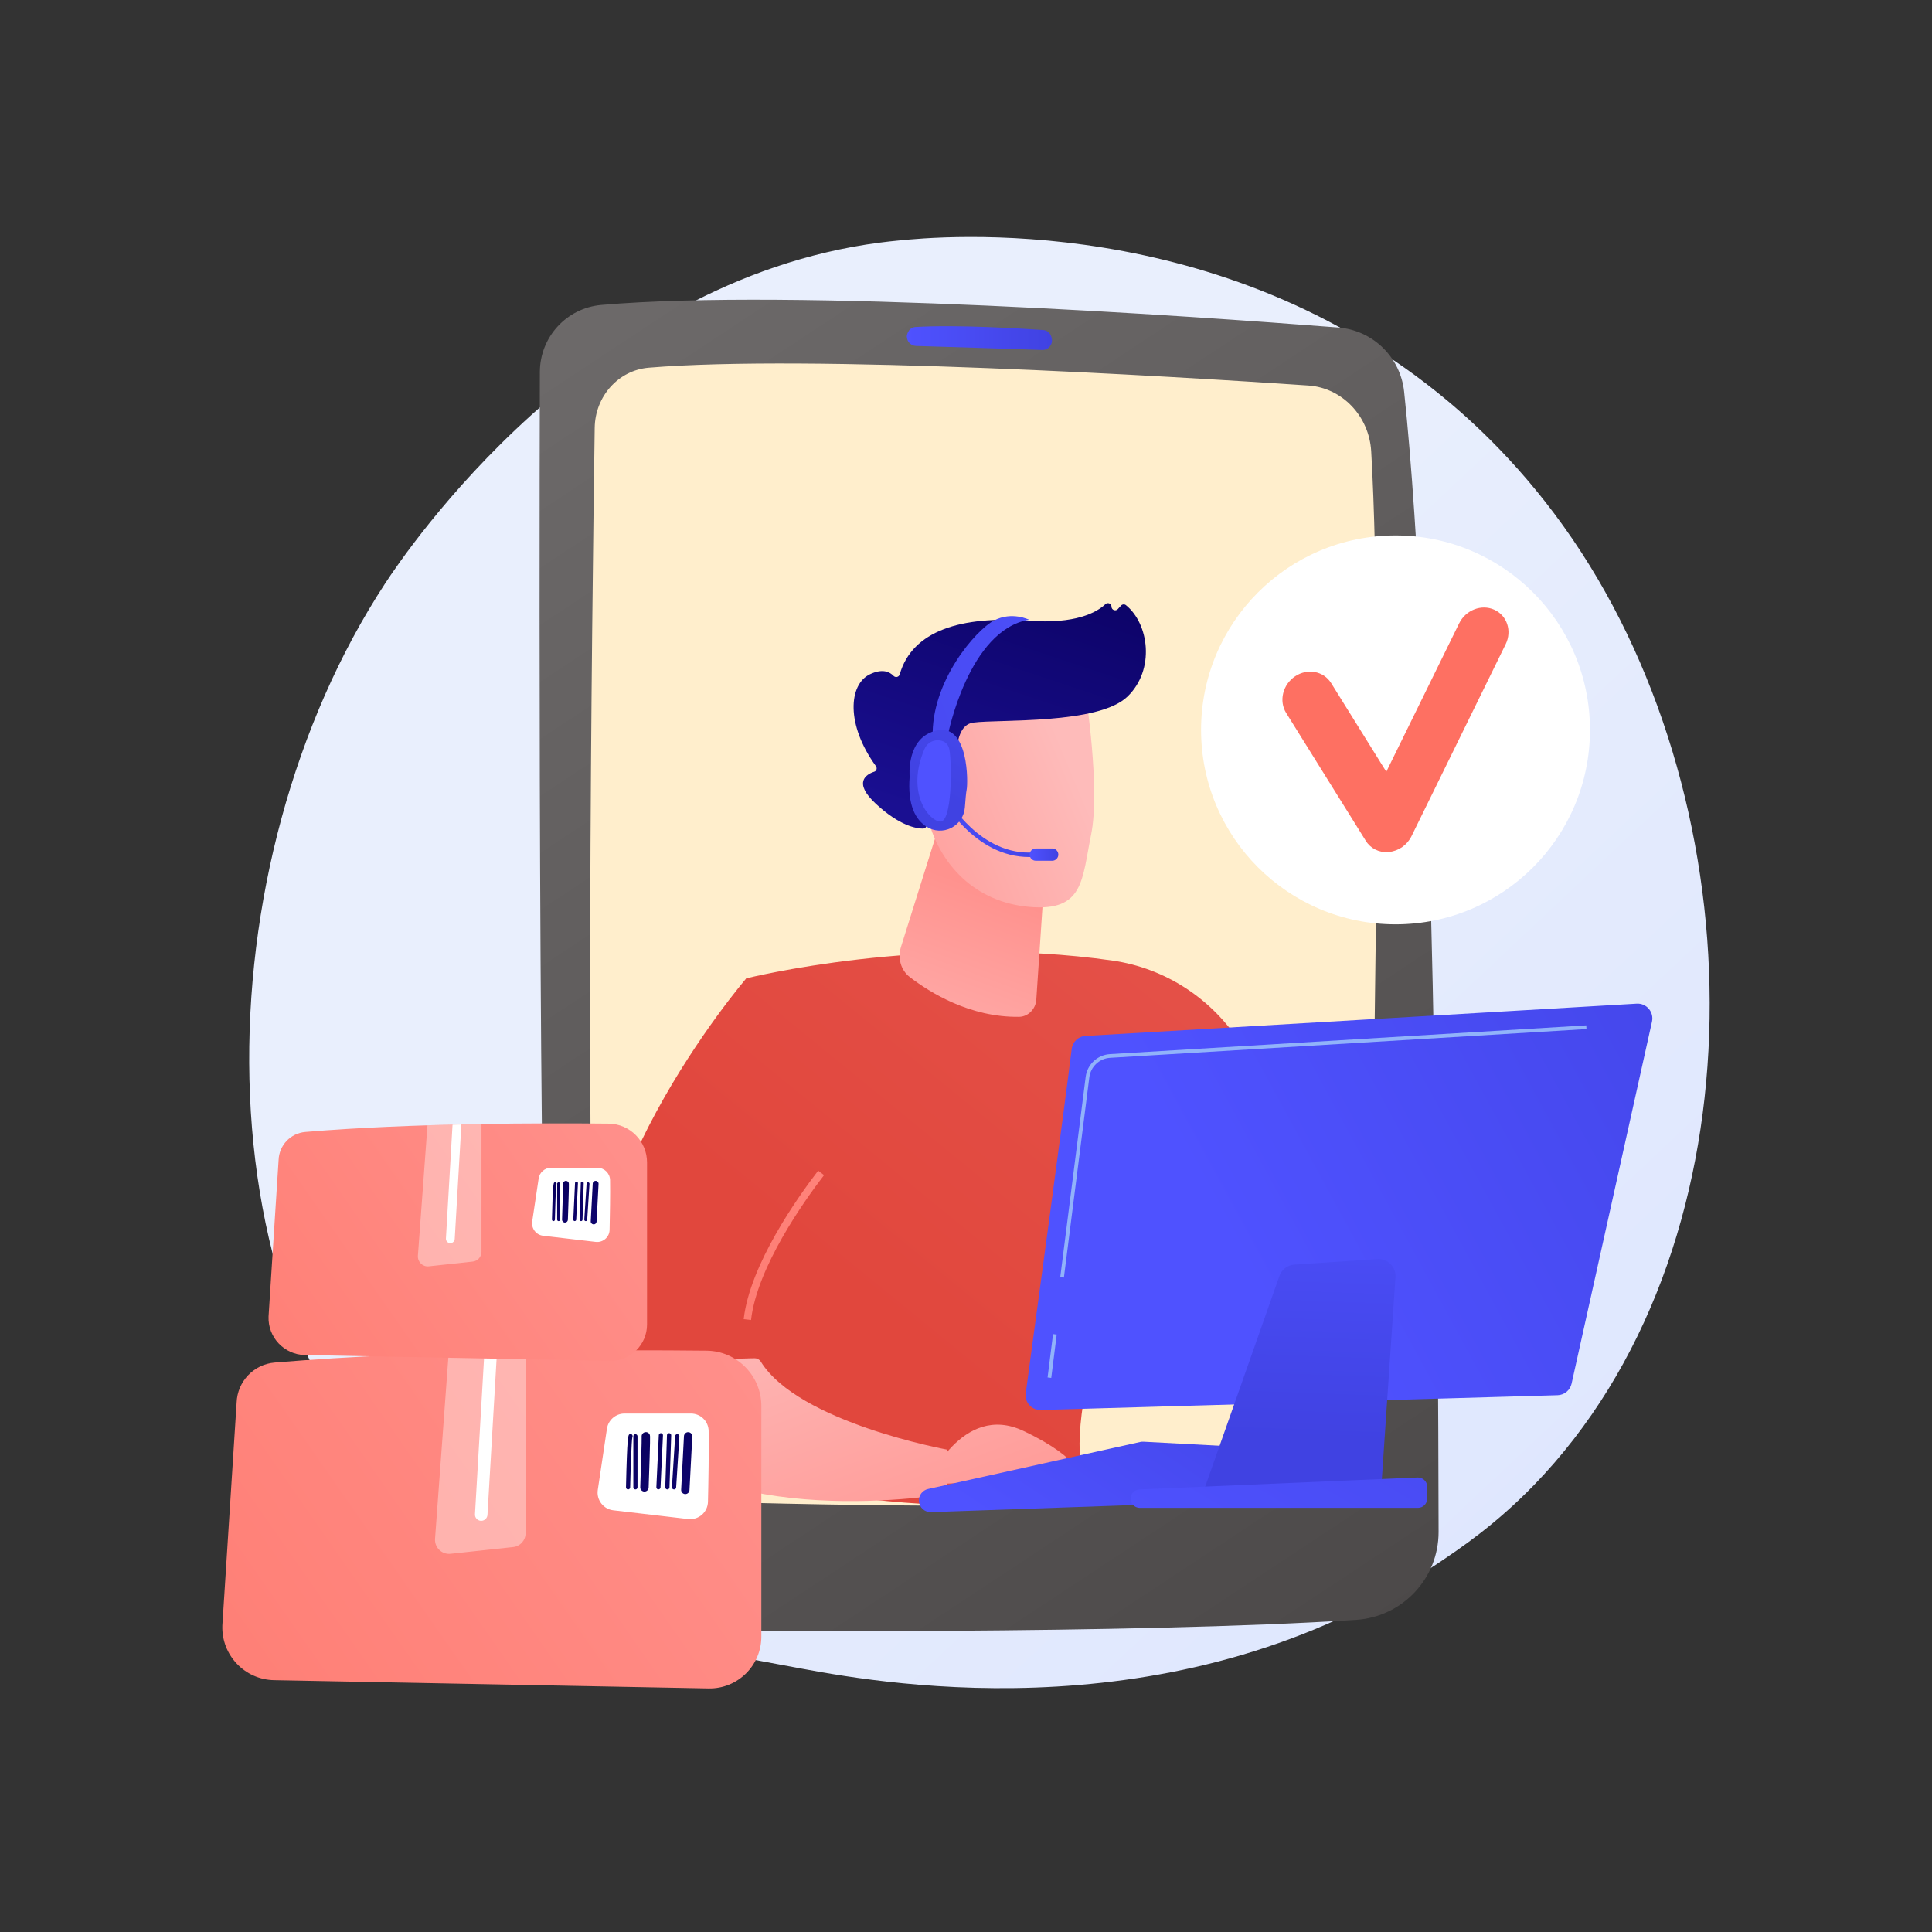 <svg width="702" height="702" viewBox="0 0 702 702" fill="none" xmlns="http://www.w3.org/2000/svg">
<rect x="0" y="0" width="702" height="702" fill="#333333" stroke="none"/>
<path d="M557.381 539.594C543.568 553.823 531.212 562.205 521.751 568.525C429.45 630.154 323.961 612.386 291.34 606.312C238.718 596.511 194.289 589.604 156.124 555.129C69.405 476.773 73.625 313.327 139.889 212.076C147.742 200.079 213.911 101.989 319.647 88.157C322.239 87.816 324.169 87.627 325.853 87.457C342.201 85.716 443.566 76.577 526.197 145.831C538.023 155.746 557.059 173.627 574.713 200.893C639.255 300.554 639.463 454.975 557.381 539.594Z" fill="url(#paint0_linear_1_1031)"/>
<path d="M218.49 110.806C205.87 111.904 196.201 122.462 196.163 135.14C195.936 212.587 195.576 479.706 200.628 574.259C201.158 584.268 209.37 592.14 219.399 592.253C269.012 592.783 411.701 593.767 492.725 588.583C509.603 587.504 522.735 573.521 522.716 556.624C522.621 475.335 521.315 246.76 510.189 142.273C508.846 129.747 498.798 119.983 486.234 118.999C432.118 114.78 288.444 104.713 218.49 110.806Z" fill="url(#paint1_linear_1_1031)"/>
<path d="M216.087 155.424C215.122 221.669 212.341 442.033 217.185 523.378C217.885 535.261 227.119 544.646 238.529 545.044C285.474 546.671 405.873 549.85 474.465 542.3C486.821 540.938 496.263 530.228 496.585 517.266C498.306 449.659 502.942 244.413 498.231 163.977C497.474 151.148 487.672 140.911 475.392 140.078C424.568 136.654 294.026 128.763 235.69 133.607C224.735 134.534 216.258 143.957 216.087 155.424Z" fill="#FFEECC"/>
<path d="M329.505 122.33C329.543 124.165 331 125.641 332.835 125.698C341.861 125.982 367.311 126.757 378.683 127.155C380.934 127.23 382.637 125.187 382.164 122.992C382.126 122.916 381.843 120.116 378.967 119.908C371.265 119.378 348.067 117.921 332.722 118.81C329.581 118.999 329.41 122.576 329.505 122.33Z" fill="url(#paint2_linear_1_1031)"/>
<path d="M271.188 355.485C271.188 355.485 335.9 339.25 404.265 349.032C423.508 351.795 440.538 362.978 450.926 379.402C469.64 408.995 496.074 461.75 490.473 516.755L461.106 524.021C461.106 524.021 440.822 458.741 417.983 432.175C417.983 432.175 390.944 493.822 392.306 527.673C392.344 528.638 392.401 529.565 392.496 530.474C395.599 563.587 262.673 536.661 262.673 536.661L271.188 355.485Z" fill="url(#paint3_linear_1_1031)"/>
<path d="M341.142 300.214L327.367 344.094C326.08 348.181 327.367 352.552 330.564 355.011C337.944 360.688 352.514 369.733 370.319 369.468C373.574 369.411 376.317 366.648 376.545 363.224L381.445 289.883L341.142 300.214Z" fill="url(#paint4_linear_1_1031)"/>
<path d="M394.482 252.134C394.482 252.134 399.837 286.685 396.469 303.204C393.101 319.722 393.839 331.208 374.141 329.543C354.463 327.878 341.066 314.33 336.733 295.862C336.733 295.862 329.845 267.347 335.541 257.905C341.274 248.463 394.482 252.134 394.482 252.134Z" fill="url(#paint5_linear_1_1031)"/>
<path d="M346.232 285.89L348.616 286.514C348.616 286.514 344.094 263.827 353.63 262.559C363.167 261.292 399.118 263.297 409.658 253.117C419.819 243.316 417.453 226.57 409.09 219.872C408.56 219.455 407.784 219.55 407.33 220.042L406.157 221.329C405.362 222.199 403.887 221.65 403.868 220.458C403.849 219.323 402.486 218.736 401.673 219.512C398.475 222.54 390.812 226.816 373.668 225.548C349.316 223.732 331.492 229.106 326.913 245.038C326.629 246.041 325.38 246.324 324.661 245.568C323.223 244.073 320.612 242.862 316.127 244.981C308.35 248.671 307.291 263.259 318.265 278.378C318.795 279.097 318.511 280.138 317.66 280.403C314.689 281.387 309.883 284.32 318.303 292.115C326.913 300.1 332.986 301.065 335.371 301.084C336.014 301.084 336.563 300.649 336.695 300.025L339.552 285.568C339.704 284.811 340.442 284.357 341.18 284.547L346.232 285.89Z" fill="url(#paint6_linear_1_1031)"/>
<path d="M346.043 289.012C346.043 289.012 346.099 267.857 335.749 271.074C325.399 274.291 334.519 294.48 341.463 297.092L346.043 289.012Z" fill="url(#paint7_linear_1_1031)"/>
<path d="M273.894 494.484C271.036 474.238 289.693 437.454 298.359 426.158C300.838 422.922 302.22 418.986 302.257 414.899C302.503 386.232 290.469 367.822 271.188 355.466C271.188 355.466 201.196 437.019 219.02 499.726C220.95 506.5 223.921 512.309 227.705 517.304C230.506 493.69 260.118 495.582 273.894 494.484Z" fill="url(#paint8_linear_1_1031)"/>
<path d="M272.891 479.631L270.223 479.328C272.474 459.479 289.901 434.975 297.281 425.363L299.419 426.99C292.172 436.413 275.086 460.444 272.891 479.631Z" fill="url(#paint9_linear_1_1031)"/>
<path d="M274.234 493.538C266.363 493.557 230.146 494.787 226.797 516.396C258.037 557.702 344.131 542.811 344.131 542.811V526.727C344.131 526.727 290.166 516.925 276.448 494.768C275.975 493.992 275.142 493.538 274.234 493.538Z" fill="url(#paint10_linear_1_1031)"/>
<path d="M336.752 539.291C336.752 539.291 349.467 509.3 371.871 519.934C394.274 530.568 392.514 537.532 392.514 537.532L336.752 539.291Z" fill="url(#paint11_linear_1_1031)"/>
<path d="M333.895 545.517C334.065 547.787 336.014 549.509 338.285 549.433L454.351 545.384C456.149 545.327 457.719 544.135 458.268 542.394L461.636 531.609C462.469 528.96 460.576 526.235 457.795 526.103L415.467 523.851C415.088 523.832 414.691 523.87 414.312 523.946L337.206 541.032C335.144 541.505 333.724 543.416 333.895 545.517Z" fill="url(#paint12_linear_1_1031)"/>
<path d="M411.701 541.297L414.899 526.405L458.381 528.487L455.505 540.824L411.701 541.297Z" fill="url(#paint13_linear_1_1031)"/>
<path d="M389.411 381.105C386.951 401.219 375.882 482.904 372.703 506.254C372.249 509.527 374.86 512.422 378.172 512.328L565.952 506.954C568.412 506.878 570.512 505.156 571.042 502.753L600.257 371.209C601.033 367.727 598.252 364.472 594.713 364.681L394.426 376.412C391.833 376.545 389.733 378.531 389.411 381.105Z" fill="url(#paint14_linear_1_1031)"/>
<path d="M464.891 463.604L437.132 542.375L501.675 543.738L507.048 464.077C507.294 460.33 504.191 457.227 500.464 457.492L470.321 459.498C467.861 459.649 465.723 461.258 464.891 463.604Z" fill="url(#paint15_linear_1_1031)"/>
<path d="M410.982 543.492C410.263 545.668 411.89 547.882 414.161 547.882H515.223C517.077 547.882 518.572 546.387 518.572 544.532V540.199C518.572 538.288 516.982 536.774 515.071 536.85L414.01 541.183C412.628 541.24 411.417 542.167 410.982 543.492Z" fill="url(#paint16_linear_1_1031)"/>
<path d="M386.573 464.209L385.249 464.039L394.482 391.284C395.05 386.762 398.759 383.299 403.3 383.016L576.378 372.571L576.454 373.914L403.376 384.359C399.478 384.586 396.299 387.576 395.807 391.455L386.573 464.209Z" fill="#91B3FA"/>
<path d="M382.626 484.75L380.642 500.502L381.975 500.67L383.959 484.918L382.626 484.75Z" fill="#91B3FA"/>
<path d="M376.053 311.321C355.201 312.892 343.072 291.34 342.958 291.113L344.358 290.337C344.472 290.545 356.109 311.227 375.939 309.713L376.053 311.321Z" fill="url(#paint17_linear_1_1031)"/>
<path d="M384.548 310.526C384.548 311.756 383.546 312.759 382.316 312.759H376.355C375.125 312.759 374.123 311.756 374.123 310.526C374.123 309.297 375.125 308.294 376.355 308.294H382.316C383.546 308.275 384.548 309.278 384.548 310.526Z" fill="url(#paint18_linear_1_1031)"/>
<path d="M344.396 267.195C344.396 267.195 351.889 228.803 373.933 225.189C373.933 225.189 367.689 222.048 361.18 225.454C354.671 228.86 338.209 247.554 338.89 268.141C343.356 269.75 344.396 267.195 344.396 267.195Z" fill="url(#paint19_linear_1_1031)"/>
<path d="M340.574 265.379C329.108 267.706 330.527 282.2 330.527 282.2C329.694 292.721 332.778 297.943 336.714 300.422C339.401 302.125 342.788 302.277 345.626 300.838C348.465 299.4 350.338 296.581 350.584 293.421C350.792 290.564 351.038 287.839 351.246 286.874C351.738 284.528 352.022 263.052 340.574 265.379Z" fill="url(#paint20_linear_1_1031)"/>
<path d="M341.615 269.05C339.231 268.634 336.884 269.901 335.938 272.115C329.089 287.991 337.49 298.303 341.634 298.53C345.986 298.757 345.891 277.811 344.983 272.456C344.586 270.204 343.148 269.315 341.615 269.05Z" fill="url(#paint21_linear_1_1031)"/>
<path d="M507.067 335.862C546.089 335.862 577.721 304.23 577.721 265.208C577.721 226.187 546.089 194.554 507.067 194.554C468.046 194.554 436.413 226.187 436.413 265.208C436.413 304.23 468.046 335.862 507.067 335.862Z" fill="white"/>
<path d="M504.418 309.618C501.088 309.845 497.985 308.293 496.263 305.512L467.332 259.059C464.626 254.707 466.083 248.746 470.586 245.738C475.089 242.729 480.936 243.827 483.661 248.179L503.718 280.421L530.19 226.494C532.574 221.65 538.269 219.436 542.943 221.537C547.598 223.637 549.452 229.257 547.087 234.082L512.876 303.828C511.306 307.026 508.203 309.22 504.74 309.561C504.645 309.599 504.532 309.618 504.418 309.618Z" fill="url(#paint22_linear_1_1031)"/>
<path d="M276.637 594.675V510.871C276.637 499.858 267.782 490.908 256.769 490.776C223.732 490.416 155.575 490.397 99.794 495.09C92.187 495.733 86.265 501.977 85.981 509.603L80.796 590.626C80.418 601.336 88.876 610.305 99.605 610.494L257.45 613.503C267.99 613.711 276.637 605.215 276.637 594.675Z" fill="url(#paint23_linear_1_1031)"/>
<path d="M257.488 519.934C257.621 527.067 257.413 538.383 257.242 545.686C257.148 549.49 253.818 552.385 250.033 551.95L222.843 548.771C219.228 548.354 216.674 545.005 217.204 541.391L220.534 519.12C221.007 515.96 223.732 513.614 226.93 513.614H251.036C254.556 513.614 257.432 516.414 257.488 519.934Z" fill="white"/>
<path opacity="0.37" d="M186.418 562.13L163.731 564.571C160.552 564.911 157.846 562.3 158.073 559.102L163.031 491.627C172.548 491.324 181.915 491.097 190.978 490.946V557.059C190.997 559.67 189.029 561.865 186.418 562.13Z" fill="white"/>
<path d="M177.127 550.436C177.052 551.647 176.049 552.593 174.857 552.593C174.819 552.593 174.762 552.593 174.724 552.593C173.457 552.517 172.51 551.439 172.586 550.19L176.011 491.286C177.544 491.249 179.057 491.211 180.59 491.173L177.127 550.436Z" fill="white"/>
<path d="M244.924 541.183C245.322 541.183 245.662 540.881 245.681 540.464L246.854 521.921C246.873 521.505 246.57 521.145 246.135 521.107C245.7 521.069 245.359 521.391 245.322 521.826L244.148 540.37C244.13 540.786 244.432 541.145 244.867 541.183C244.886 541.183 244.905 541.183 244.924 541.183Z" fill="url(#paint24_linear_1_1031)"/>
<path d="M242.502 541.183C242.919 541.183 243.24 540.862 243.259 540.445L243.884 521.543C243.902 521.126 243.562 520.767 243.146 520.748C242.654 520.729 242.37 521.069 242.351 521.486L241.726 540.389C241.708 540.805 242.048 541.164 242.464 541.183C242.464 541.183 242.483 541.183 242.502 541.183Z" fill="url(#paint25_linear_1_1031)"/>
<path d="M239.21 541.183C238.794 541.164 238.472 540.805 238.491 540.388C238.794 534.031 239.361 521.921 239.38 521.504C239.38 521.088 239.721 520.748 240.137 520.748C240.553 520.748 240.894 521.088 240.894 521.504C240.894 521.826 240.156 537.342 240.005 540.445C239.986 540.861 239.645 541.164 239.248 541.164C239.229 541.183 239.229 541.183 239.21 541.183Z" fill="url(#paint26_linear_1_1031)"/>
<path d="M234.177 541.959C234.99 541.959 235.672 541.316 235.69 540.483C236.334 522.167 236.22 521.751 236.145 521.486C235.918 520.672 235.085 520.199 234.271 520.426C233.533 520.634 233.06 521.353 233.155 522.091C233.212 523.189 232.871 533.842 232.644 540.389C232.606 541.221 233.268 541.94 234.101 541.959C234.139 541.959 234.158 541.959 234.177 541.959Z" fill="url(#paint27_linear_1_1031)"/>
<path d="M230.884 541.183C231.301 541.183 231.641 540.843 231.641 540.426V521.883C231.641 521.467 231.301 521.126 230.884 521.126C230.468 521.126 230.128 521.467 230.128 521.883V540.426C230.128 540.843 230.468 541.183 230.884 541.183Z" fill="url(#paint28_linear_1_1031)"/>
<path d="M228.216 541.183C228.633 541.183 228.973 540.862 228.973 540.445C229.125 533.993 229.465 523.472 229.768 522.205C229.9 521.959 229.9 521.656 229.749 521.41C229.522 521.05 229.049 520.956 228.689 521.183C228.273 521.448 227.876 521.713 227.459 540.389C227.441 540.843 227.781 541.183 228.216 541.183Z" fill="url(#paint29_linear_1_1031)"/>
<path d="M249.011 542.886C249.806 542.886 250.487 542.262 250.525 541.448L251.547 521.978C251.585 521.145 250.941 520.426 250.109 520.388C249.314 520.331 248.557 520.994 248.519 521.826L247.498 541.297C247.46 542.129 248.103 542.848 248.936 542.886C248.955 542.886 248.992 542.886 249.011 542.886Z" fill="url(#paint30_linear_1_1031)"/>
<path d="M235.104 481.258V422.392C235.104 414.653 228.897 408.371 221.158 408.276C197.96 408.03 150.088 408.011 110.92 411.304C105.584 411.758 101.421 416.129 101.232 421.503L97.58 478.401C97.315 485.932 103.256 492.214 110.787 492.365L221.631 494.465C229.03 494.617 235.104 488.656 235.104 481.258Z" fill="url(#paint31_linear_1_1031)"/>
<path d="M221.669 428.769C221.764 433.783 221.613 441.73 221.499 446.858C221.442 449.526 219.096 451.569 216.428 451.248L197.336 449.015C194.8 448.712 193.003 446.366 193.381 443.83L195.727 428.182C196.068 425.968 197.96 424.322 200.212 424.322H217.147C219.588 424.341 221.613 426.309 221.669 428.769Z" fill="white"/>
<path opacity="0.37" d="M171.754 458.4L155.821 460.122C153.589 460.368 151.696 458.533 151.848 456.281L155.329 408.882C162.009 408.674 168.594 408.522 174.951 408.409V454.824C174.951 456.678 173.57 458.211 171.754 458.4Z" fill="white"/>
<path d="M165.225 450.188C165.169 451.039 164.469 451.702 163.636 451.702C163.598 451.702 163.579 451.702 163.541 451.702C162.652 451.645 161.99 450.888 162.028 450.018L164.431 408.655C165.509 408.636 166.569 408.598 167.647 408.579L165.225 450.188Z" fill="white"/>
<path d="M212.833 443.698C213.117 443.698 213.344 443.49 213.363 443.206L214.195 430.169C214.214 429.866 213.987 429.62 213.703 429.601C213.4 429.582 213.154 429.809 213.136 430.093L212.303 443.13C212.284 443.433 212.511 443.679 212.795 443.698C212.814 443.698 212.814 443.698 212.833 443.698Z" fill="url(#paint32_linear_1_1031)"/>
<path d="M211.13 443.698C211.414 443.698 211.66 443.471 211.66 443.187L212.095 429.904C212.095 429.601 211.868 429.355 211.584 429.355C211.243 429.336 211.035 429.582 211.035 429.866L210.6 443.149C210.581 443.433 210.827 443.679 211.13 443.698C211.111 443.698 211.13 443.698 211.13 443.698Z" fill="url(#paint33_linear_1_1031)"/>
<path d="M208.821 443.698C208.519 443.679 208.292 443.433 208.31 443.13C208.519 438.665 208.935 430.169 208.935 429.866C208.935 429.582 209.181 429.336 209.465 429.336C209.767 429.336 209.995 429.582 209.995 429.866C209.995 430.093 209.484 440.992 209.37 443.168C209.351 443.452 209.124 443.679 208.84 443.679C208.84 443.698 208.84 443.698 208.821 443.698Z" fill="url(#paint34_linear_1_1031)"/>
<path d="M205.283 444.228C205.851 444.228 206.324 443.774 206.343 443.206C206.797 430.339 206.721 430.055 206.664 429.866C206.513 429.298 205.926 428.958 205.359 429.109C204.829 429.261 204.507 429.753 204.583 430.282C204.621 431.058 204.375 438.532 204.223 443.13C204.204 443.717 204.659 444.209 205.245 444.228C205.264 444.228 205.283 444.228 205.283 444.228Z" fill="url(#paint35_linear_1_1031)"/>
<path d="M202.975 443.698C203.277 443.698 203.504 443.452 203.504 443.168V430.131C203.504 429.828 203.258 429.601 202.975 429.601C202.672 429.601 202.445 429.847 202.445 430.131V443.168C202.445 443.452 202.672 443.698 202.975 443.698Z" fill="url(#paint36_linear_1_1031)"/>
<path d="M201.101 443.698C201.385 443.698 201.631 443.471 201.631 443.168C201.726 438.646 201.972 431.247 202.18 430.358C202.274 430.188 202.274 429.98 202.161 429.809C201.991 429.563 201.669 429.488 201.423 429.658C201.139 429.847 200.855 430.036 200.553 443.149C200.571 443.452 200.799 443.698 201.101 443.698Z" fill="url(#paint37_linear_1_1031)"/>
<path d="M215.709 444.89C216.277 444.89 216.75 444.455 216.769 443.868L217.488 430.188C217.525 429.601 217.071 429.09 216.485 429.071C215.917 429.033 215.387 429.488 215.368 430.074L214.649 443.755C214.612 444.341 215.066 444.852 215.652 444.871C215.671 444.89 215.69 444.89 215.709 444.89Z" fill="url(#paint38_linear_1_1031)"/>
<defs>
<linearGradient id="paint0_linear_1_1031" x1="669.721" y1="699.394" x2="295.536" y2="301.068" gradientUnits="userSpaceOnUse">
<stop stop-color="#DAE3FE"/>
<stop offset="1" stop-color="#E9EFFD"/>
</linearGradient>
<linearGradient id="paint1_linear_1_1031" x1="642.351" y1="792.733" x2="42.097" y2="-116.744" gradientUnits="userSpaceOnUse">
<stop stop-color="#3E3B3B"/>
<stop offset="1" stop-color="#7D7A7A"/>
</linearGradient>
<linearGradient id="paint2_linear_1_1031" x1="329.494" y1="122.839" x2="382.261" y2="122.839" gradientUnits="userSpaceOnUse">
<stop stop-color="#4F52FF"/>
<stop offset="1" stop-color="#4042E2"/>
</linearGradient>
<linearGradient id="paint3_linear_1_1031" x1="335.402" y1="491.766" x2="618.638" y2="144.865" gradientUnits="userSpaceOnUse">
<stop stop-color="#E1473D"/>
<stop offset="1" stop-color="#E9605A"/>
</linearGradient>
<linearGradient id="paint4_linear_1_1031" x1="330.008" y1="410.21" x2="361.642" y2="324.555" gradientUnits="userSpaceOnUse">
<stop stop-color="#FEBBBA"/>
<stop offset="1" stop-color="#FF928E"/>
</linearGradient>
<linearGradient id="paint5_linear_1_1031" x1="390.143" y1="280.166" x2="297.454" y2="318.941" gradientUnits="userSpaceOnUse">
<stop stop-color="#FEBBBA"/>
<stop offset="1" stop-color="#FF928E"/>
</linearGradient>
<linearGradient id="paint6_linear_1_1031" x1="384.658" y1="183.043" x2="345.681" y2="299.976" gradientUnits="userSpaceOnUse">
<stop stop-color="#09005D"/>
<stop offset="1" stop-color="#1A0F91"/>
</linearGradient>
<linearGradient id="paint7_linear_1_1031" x1="383.857" y1="265.139" x2="291.168" y2="303.915" gradientUnits="userSpaceOnUse">
<stop stop-color="#FEBBBA"/>
<stop offset="1" stop-color="#FF928E"/>
</linearGradient>
<linearGradient id="paint8_linear_1_1031" x1="264.958" y1="434.25" x2="548.194" y2="87.35" gradientUnits="userSpaceOnUse">
<stop stop-color="#E1473D"/>
<stop offset="1" stop-color="#E9605A"/>
</linearGradient>
<linearGradient id="paint9_linear_1_1031" x1="245.334" y1="280.65" x2="319.391" y2="604.164" gradientUnits="userSpaceOnUse">
<stop stop-color="#FF928E"/>
<stop offset="1" stop-color="#FE7062"/>
</linearGradient>
<linearGradient id="paint10_linear_1_1031" x1="265.621" y1="469.313" x2="313.463" y2="595.212" gradientUnits="userSpaceOnUse">
<stop stop-color="#FEBBBA"/>
<stop offset="1" stop-color="#FF928E"/>
</linearGradient>
<linearGradient id="paint11_linear_1_1031" x1="327.531" y1="440.192" x2="378.552" y2="574.457" gradientUnits="userSpaceOnUse">
<stop stop-color="#FEBBBA"/>
<stop offset="1" stop-color="#FF928E"/>
</linearGradient>
<linearGradient id="paint12_linear_1_1031" x1="380.282" y1="567.001" x2="446.541" y2="467.613" gradientUnits="userSpaceOnUse">
<stop stop-color="#4F52FF"/>
<stop offset="1" stop-color="#4042E2"/>
</linearGradient>
<linearGradient id="paint13_linear_1_1031" x1="402.898" y1="582.077" x2="469.156" y2="482.69" gradientUnits="userSpaceOnUse">
<stop stop-color="#4F52FF"/>
<stop offset="1" stop-color="#4042E2"/>
</linearGradient>
<linearGradient id="paint14_linear_1_1031" x1="449.594" y1="458.355" x2="682.473" y2="331.684" gradientUnits="userSpaceOnUse">
<stop stop-color="#4F52FF"/>
<stop offset="1" stop-color="#4042E2"/>
</linearGradient>
<linearGradient id="paint15_linear_1_1031" x1="475.286" y1="415.519" x2="471.388" y2="522.702" gradientUnits="userSpaceOnUse">
<stop stop-color="#4F52FF"/>
<stop offset="1" stop-color="#4042E2"/>
</linearGradient>
<linearGradient id="paint16_linear_1_1031" x1="442.411" y1="582.213" x2="542.848" y2="412.403" gradientUnits="userSpaceOnUse">
<stop stop-color="#4F52FF"/>
<stop offset="1" stop-color="#4042E2"/>
</linearGradient>
<linearGradient id="paint17_linear_1_1031" x1="342.165" y1="317.892" x2="369.476" y2="291.635" gradientUnits="userSpaceOnUse">
<stop stop-color="#4F52FF"/>
<stop offset="1" stop-color="#4042E2"/>
</linearGradient>
<linearGradient id="paint18_linear_1_1031" x1="374.111" y1="310.518" x2="384.554" y2="310.518" gradientUnits="userSpaceOnUse">
<stop stop-color="#4F52FF"/>
<stop offset="1" stop-color="#4042E2"/>
</linearGradient>
<linearGradient id="paint19_linear_1_1031" x1="433.391" y1="218.676" x2="205.296" y2="297.736" gradientUnits="userSpaceOnUse">
<stop stop-color="#4F52FF"/>
<stop offset="1" stop-color="#4042E2"/>
</linearGradient>
<linearGradient id="paint20_linear_1_1031" x1="376.191" y1="215.707" x2="339.162" y2="287.815" gradientUnits="userSpaceOnUse">
<stop stop-color="#4F52FF"/>
<stop offset="1" stop-color="#4042E2"/>
</linearGradient>
<linearGradient id="paint21_linear_1_1031" x1="361.06" y1="263.872" x2="396.789" y2="229.442" gradientUnits="userSpaceOnUse">
<stop stop-color="#4F52FF"/>
<stop offset="1" stop-color="#4042E2"/>
</linearGradient>
<linearGradient id="paint22_linear_1_1031" x1="492.716" y1="118.6" x2="501.486" y2="194.023" gradientUnits="userSpaceOnUse">
<stop stop-color="#FF928E"/>
<stop offset="1" stop-color="#FE7062"/>
</linearGradient>
<linearGradient id="paint23_linear_1_1031" x1="303.654" y1="468.028" x2="-87.977" y2="741.26" gradientUnits="userSpaceOnUse">
<stop stop-color="#FF928E"/>
<stop offset="1" stop-color="#FE7062"/>
</linearGradient>
<linearGradient id="paint24_linear_1_1031" x1="236.31" y1="517.792" x2="284.992" y2="588.532" gradientUnits="userSpaceOnUse">
<stop stop-color="#09005D"/>
<stop offset="1" stop-color="#1A0F91"/>
</linearGradient>
<linearGradient id="paint25_linear_1_1031" x1="234.559" y1="518.997" x2="283.241" y2="589.738" gradientUnits="userSpaceOnUse">
<stop stop-color="#09005D"/>
<stop offset="1" stop-color="#1A0F91"/>
</linearGradient>
<linearGradient id="paint26_linear_1_1031" x1="232.447" y1="520.45" x2="281.129" y2="591.191" gradientUnits="userSpaceOnUse">
<stop stop-color="#09005D"/>
<stop offset="1" stop-color="#1A0F91"/>
</linearGradient>
<linearGradient id="paint27_linear_1_1031" x1="228.794" y1="522.965" x2="277.476" y2="593.705" gradientUnits="userSpaceOnUse">
<stop stop-color="#09005D"/>
<stop offset="1" stop-color="#1A0F91"/>
</linearGradient>
<linearGradient id="paint28_linear_1_1031" x1="226.385" y1="524.622" x2="275.067" y2="595.364" gradientUnits="userSpaceOnUse">
<stop stop-color="#09005D"/>
<stop offset="1" stop-color="#1A0F91"/>
</linearGradient>
<linearGradient id="paint29_linear_1_1031" x1="224.89" y1="525.651" x2="273.571" y2="596.392" gradientUnits="userSpaceOnUse">
<stop stop-color="#09005D"/>
<stop offset="1" stop-color="#1A0F91"/>
</linearGradient>
<linearGradient id="paint30_linear_1_1031" x1="238.814" y1="516.069" x2="287.496" y2="586.809" gradientUnits="userSpaceOnUse">
<stop stop-color="#09005D"/>
<stop offset="1" stop-color="#1A0F91"/>
</linearGradient>
<linearGradient id="paint31_linear_1_1031" x1="248.306" y1="396.345" x2="-26.727" y2="588.228" gradientUnits="userSpaceOnUse">
<stop stop-color="#FF928E"/>
<stop offset="1" stop-color="#FE7062"/>
</linearGradient>
<linearGradient id="paint32_linear_1_1031" x1="206.786" y1="427.264" x2="240.974" y2="476.945" gradientUnits="userSpaceOnUse">
<stop stop-color="#09005D"/>
<stop offset="1" stop-color="#1A0F91"/>
</linearGradient>
<linearGradient id="paint33_linear_1_1031" x1="205.557" y1="428.11" x2="239.744" y2="477.791" gradientUnits="userSpaceOnUse">
<stop stop-color="#09005D"/>
<stop offset="1" stop-color="#1A0F91"/>
</linearGradient>
<linearGradient id="paint34_linear_1_1031" x1="204.074" y1="429.131" x2="238.262" y2="478.81" gradientUnits="userSpaceOnUse">
<stop stop-color="#09005D"/>
<stop offset="1" stop-color="#1A0F91"/>
</linearGradient>
<linearGradient id="paint35_linear_1_1031" x1="201.508" y1="430.897" x2="235.697" y2="480.575" gradientUnits="userSpaceOnUse">
<stop stop-color="#09005D"/>
<stop offset="1" stop-color="#1A0F91"/>
</linearGradient>
<linearGradient id="paint36_linear_1_1031" x1="199.817" y1="432.061" x2="234.005" y2="481.74" gradientUnits="userSpaceOnUse">
<stop stop-color="#09005D"/>
<stop offset="1" stop-color="#1A0F91"/>
</linearGradient>
<linearGradient id="paint37_linear_1_1031" x1="198.767" y1="432.784" x2="232.955" y2="482.463" gradientUnits="userSpaceOnUse">
<stop stop-color="#09005D"/>
<stop offset="1" stop-color="#1A0F91"/>
</linearGradient>
<linearGradient id="paint38_linear_1_1031" x1="208.546" y1="426.054" x2="242.734" y2="475.733" gradientUnits="userSpaceOnUse">
<stop stop-color="#09005D"/>
<stop offset="1" stop-color="#1A0F91"/>
</linearGradient>
</defs>
</svg>
